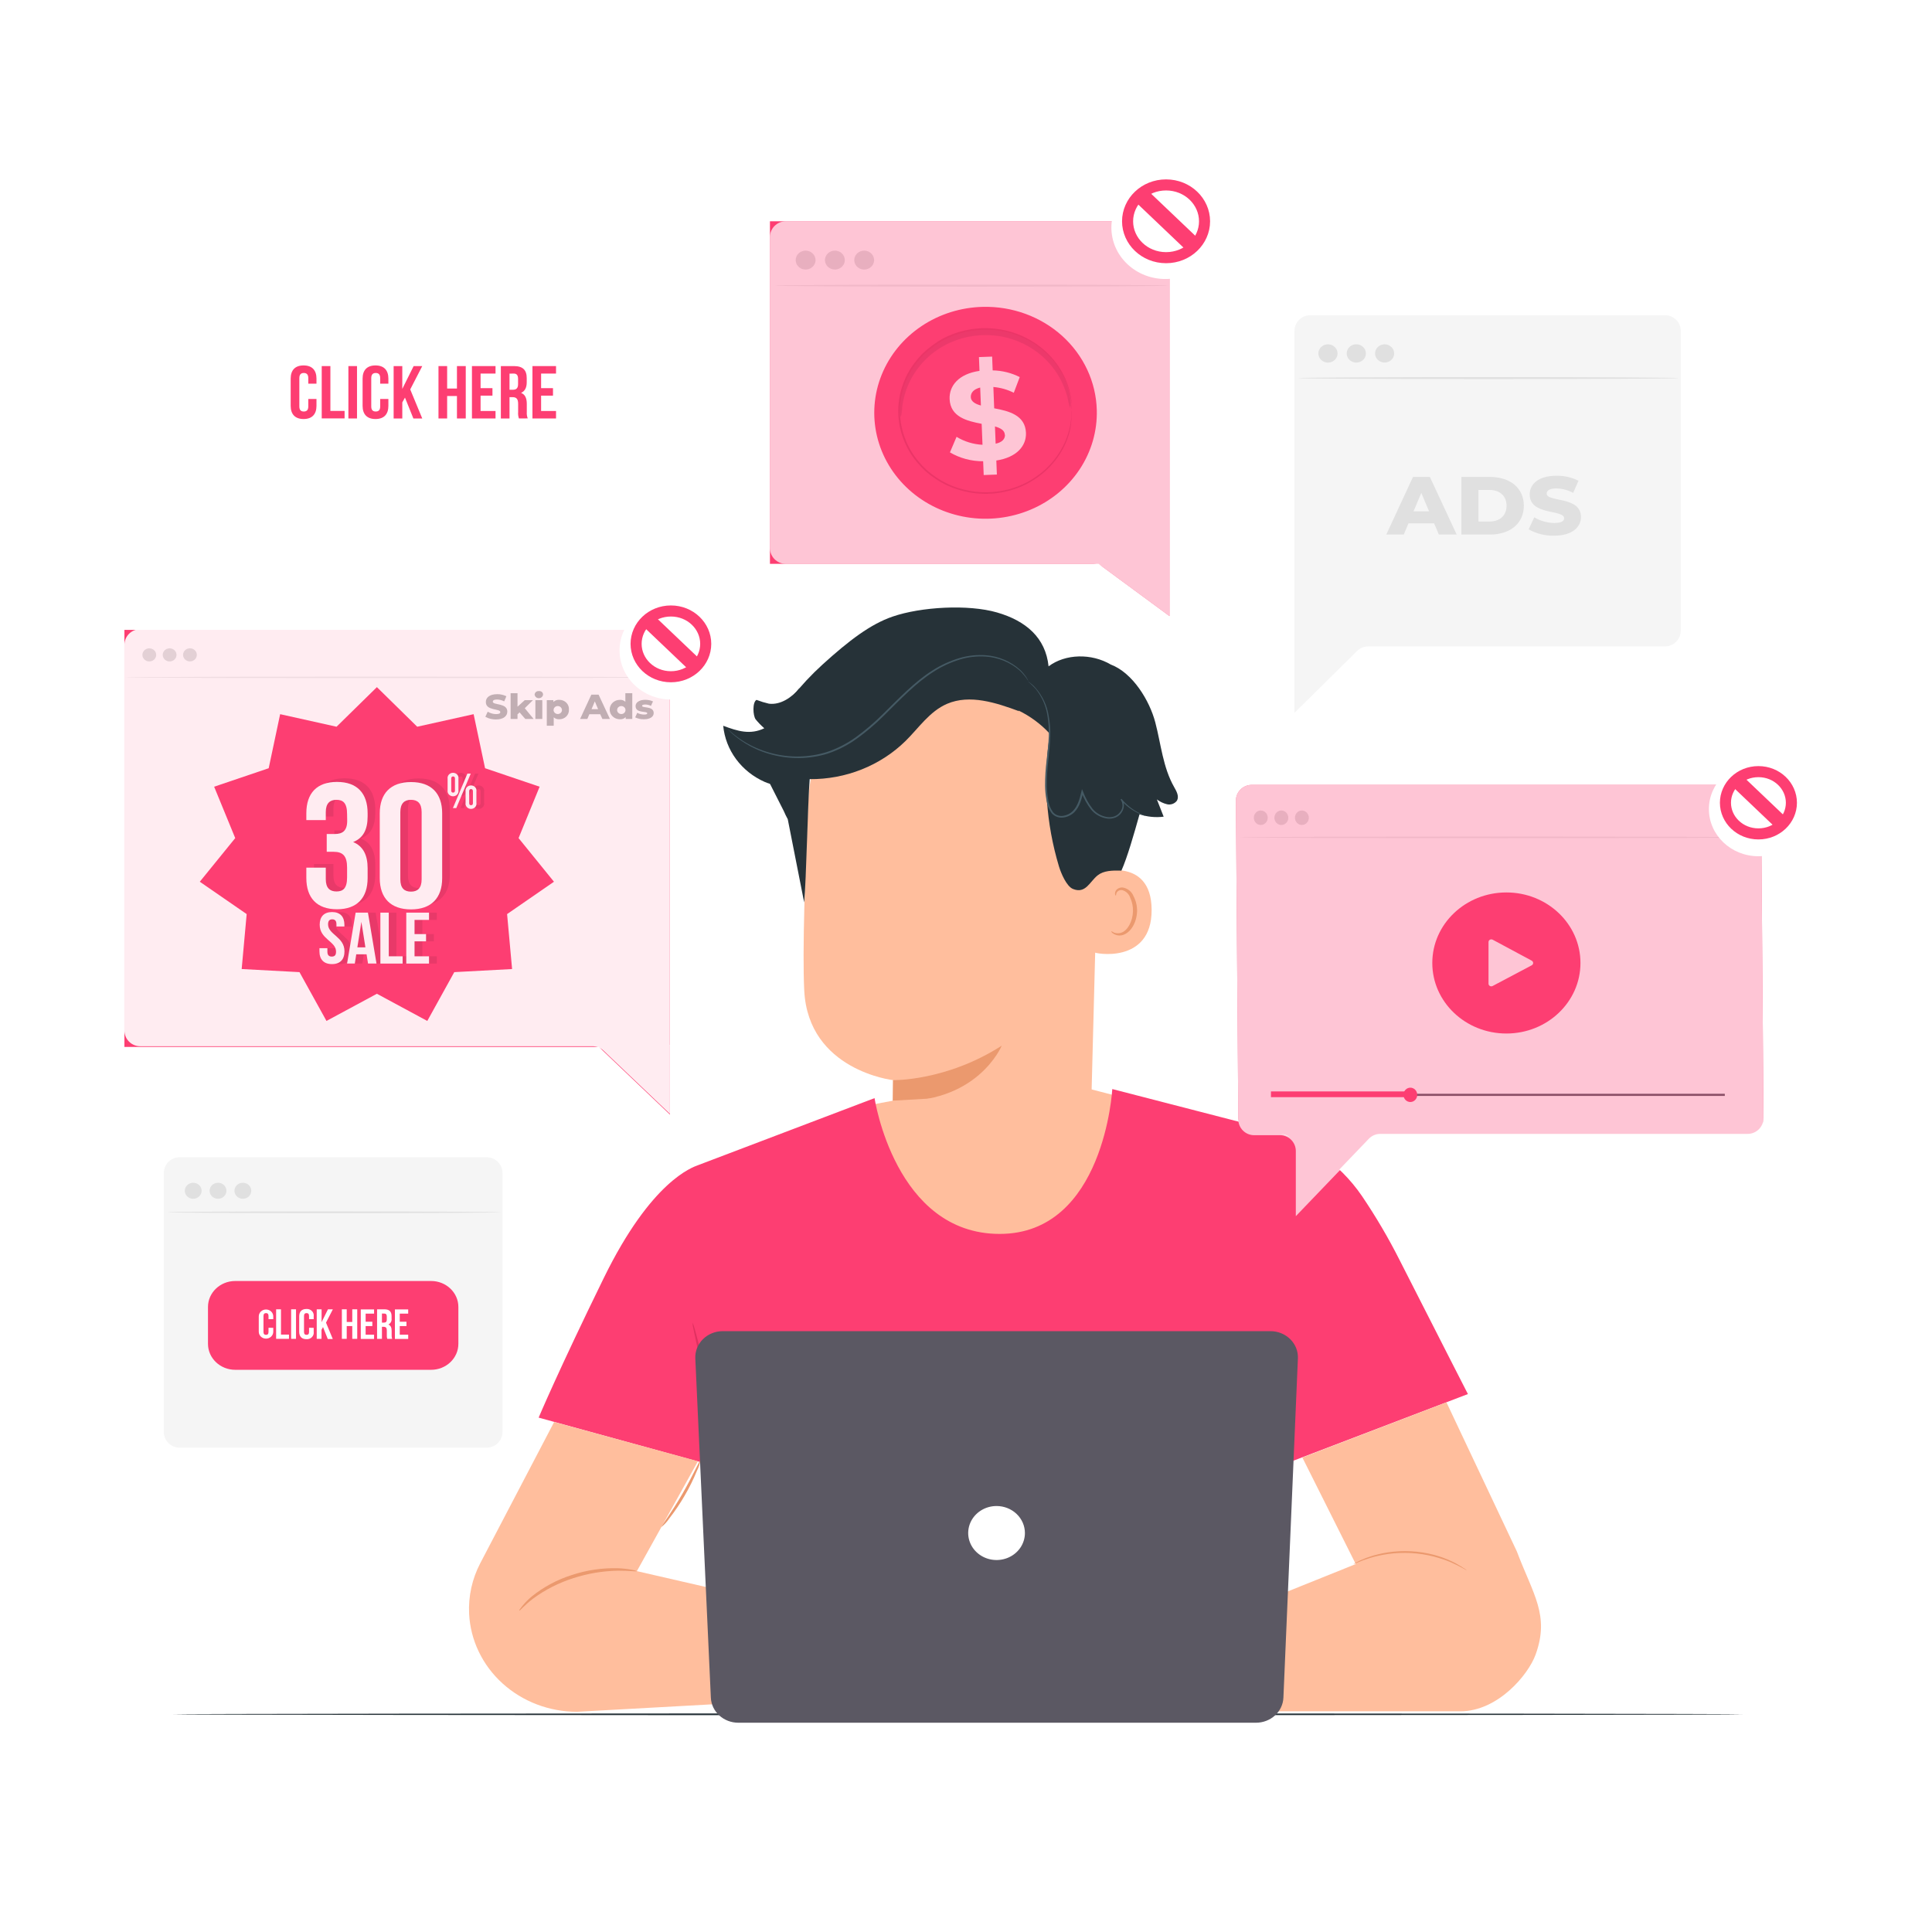<svg width="611" height="611" viewBox="0 0 611 611" fill="none" xmlns="http://www.w3.org/2000/svg">
<circle opacity="0.2" cx="305.5" cy="305.5" r="305.5" fill="white"/>
<circle opacity="0.2" cx="305.5" cy="305.5" r="226.16" fill="white"/>
<path d="M153.925 365.991H56.799C54.038 365.991 51.799 368.23 51.799 370.991V452.825C51.799 455.587 54.038 457.825 56.799 457.825H153.925C156.687 457.825 158.925 455.587 158.925 452.825V370.991C158.925 368.23 156.687 365.991 153.925 365.991Z" fill="#F5F5F5"/>
<path d="M136.334 405.118H74.402C69.638 405.118 65.776 408.796 65.776 413.332V424.993C65.776 429.529 69.638 433.206 74.402 433.206H136.334C141.098 433.206 144.96 429.529 144.96 424.993V413.332C144.96 408.796 141.098 405.118 136.334 405.118Z" fill="#FD3E72"/>
<path d="M158.329 383.379C158.329 383.532 134.718 383.651 105.631 383.651C76.544 383.651 52.934 383.532 52.934 383.379C52.934 383.226 76.544 383.106 105.631 383.106C134.718 383.106 158.329 383.27 158.329 383.379Z" fill="#E0E0E0"/>
<path d="M63.76 376.583C63.76 377.084 63.604 377.573 63.312 377.989C63.02 378.405 62.605 378.73 62.119 378.921C61.633 379.113 61.099 379.163 60.583 379.065C60.068 378.967 59.594 378.726 59.222 378.373C58.851 378.019 58.598 377.568 58.495 377.077C58.392 376.586 58.445 376.077 58.646 375.615C58.847 375.152 59.188 374.757 59.625 374.479C60.062 374.201 60.576 374.052 61.102 374.052C61.807 374.052 62.483 374.319 62.981 374.794C63.48 375.268 63.76 375.912 63.76 376.583Z" fill="#E0E0E0"/>
<path d="M71.607 376.583C71.607 377.084 71.451 377.574 71.158 377.99C70.866 378.407 70.45 378.731 69.963 378.922C69.477 379.113 68.942 379.163 68.426 379.064C67.91 378.966 67.437 378.724 67.066 378.369C66.694 378.014 66.442 377.562 66.341 377.07C66.24 376.579 66.294 376.069 66.497 375.607C66.7 375.145 67.042 374.75 67.481 374.474C67.919 374.197 68.434 374.05 68.96 374.053C69.309 374.053 69.654 374.118 69.976 374.245C70.298 374.373 70.59 374.559 70.836 374.794C71.082 375.03 71.276 375.309 71.409 375.616C71.541 375.923 71.608 376.251 71.607 376.583Z" fill="#E0E0E0"/>
<path d="M79.466 376.583C79.466 377.084 79.31 377.573 79.018 377.989C78.726 378.405 78.311 378.73 77.825 378.921C77.34 379.113 76.805 379.163 76.29 379.065C75.774 378.967 75.3 378.726 74.929 378.373C74.557 378.019 74.304 377.568 74.201 377.077C74.099 376.586 74.151 376.077 74.353 375.615C74.554 375.152 74.894 374.757 75.332 374.479C75.769 374.201 76.282 374.052 76.808 374.052C77.513 374.052 78.189 374.319 78.688 374.794C79.186 375.268 79.466 375.912 79.466 376.583Z" fill="#E0E0E0"/>
<path d="M86.42 419.931V421.164C86.42 421.742 86.178 422.297 85.749 422.706C85.319 423.116 84.736 423.345 84.129 423.345C83.521 423.345 82.938 423.116 82.508 422.706C82.079 422.297 81.837 421.742 81.837 421.164V416.31C81.837 415.731 82.079 415.176 82.508 414.767C82.938 414.358 83.521 414.128 84.129 414.128C84.736 414.128 85.319 414.358 85.749 414.767C86.178 415.176 86.42 415.731 86.42 416.31V417.193H84.919V416.19C84.919 415.524 84.61 415.273 84.129 415.273C83.647 415.273 83.327 415.524 83.327 416.19V421.24C83.327 421.906 83.636 422.146 84.129 422.146C84.621 422.146 84.919 421.906 84.919 421.24V419.909L86.42 419.931Z" fill="white"/>
<path d="M87.325 414.074H88.86V422.069H91.391V423.411H87.325V414.074Z" fill="white"/>
<path d="M92.068 414.074H93.614V423.411H92.068V414.074Z" fill="white"/>
<path d="M99.205 419.931V421.164C99.254 421.469 99.23 421.781 99.135 422.076C99.04 422.371 98.876 422.642 98.656 422.868C98.436 423.095 98.165 423.271 97.863 423.384C97.561 423.497 97.237 423.543 96.913 423.52C95.401 423.52 94.622 422.658 94.622 421.164V416.31C94.622 414.816 95.401 413.965 96.913 413.965C97.236 413.942 97.559 413.988 97.86 414.1C98.161 414.213 98.431 414.388 98.651 414.613C98.871 414.838 99.035 415.108 99.131 415.401C99.227 415.695 99.252 416.006 99.205 416.31V417.193H97.738V416.19C97.738 415.525 97.44 415.274 96.948 415.274C96.455 415.274 96.146 415.525 96.146 416.19V421.24C96.146 421.906 96.455 422.146 96.948 422.146C97.44 422.146 97.738 421.906 97.738 421.24V419.91L99.205 419.931Z" fill="white"/>
<path d="M102.16 419.691L101.679 420.542V423.411H100.167V414.074H101.702V418.142L103.718 414.074H105.265L103.1 418.284L105.242 423.465H103.661L102.16 419.691Z" fill="white"/>
<path d="M109.653 423.411H108.118V414.074H109.653V418.077H111.405V414.074H112.975V423.411H111.405V419.375H109.653V423.411Z" fill="white"/>
<path d="M115.633 418H117.752V419.375H115.633V422.102H118.302V423.443H114.098V414.106H118.302V415.437H115.633V418Z" fill="white"/>
<path d="M122.472 423.411C122.349 423.041 122.302 422.652 122.335 422.266V420.793C122.335 419.931 122.025 419.604 121.326 419.604H120.788V423.411H119.253V414.074H121.544C123.136 414.074 123.835 414.772 123.835 416.255V416.997C123.889 417.373 123.821 417.756 123.641 418.095C123.461 418.434 123.177 418.713 122.827 418.895C123.606 419.2 123.858 419.899 123.858 420.88V422.32C123.837 422.69 123.892 423.061 124.019 423.411H122.472ZM120.788 415.404V418.284H121.395C121.968 418.284 122.323 418.044 122.323 417.292V416.375C122.323 415.71 122.082 415.415 121.533 415.415L120.788 415.404Z" fill="white"/>
<path d="M126.424 418H128.544V419.375H126.424V422.102H129.093V423.443H124.889V414.106H129.093V415.437H126.424V418Z" fill="white"/>
<path d="M189.49 99.892H78.034C70.024 99.892 63.531 106.075 63.531 113.702V135.91C63.531 143.537 70.024 149.72 78.034 149.72H189.49C197.5 149.72 203.994 143.537 203.994 135.91V113.702C203.994 106.075 197.5 99.892 189.49 99.892Z" fill="white"/>
<path d="M100.087 126.17V128.351C100.087 131.002 98.689 132.518 96.008 132.518C93.328 132.518 91.93 131.002 91.93 128.351V119.734C91.93 117.083 93.316 115.567 96.008 115.567C98.701 115.567 100.087 117.083 100.087 119.734V121.337H97.498V119.592C97.498 118.403 96.948 117.956 96.077 117.956C95.207 117.956 94.668 118.403 94.668 119.592V128.537C94.668 129.715 95.207 130.14 96.077 130.14C96.948 130.14 97.498 129.715 97.498 128.537V126.17H100.087Z" fill="#FD3E72"/>
<path d="M101.748 115.774H104.486V129.955H108.977V132.322H101.748V115.774Z" fill="#FD3E72"/>
<path d="M110.18 115.774H112.906V132.343H110.18V115.774Z" fill="#FD3E72"/>
<path d="M122.827 126.17V128.351C122.827 131.002 121.441 132.518 118.749 132.518C116.057 132.518 114.671 131.002 114.671 128.351V119.734C114.671 117.083 116.068 115.567 118.749 115.567C121.43 115.567 122.827 117.083 122.827 119.734V121.337H120.238V119.592C120.238 118.403 119.7 117.956 118.829 117.956C117.958 117.956 117.409 118.403 117.409 119.592V128.537C117.409 129.715 117.958 130.14 118.829 130.14C119.7 130.14 120.238 129.715 120.238 128.537V126.17H122.827Z" fill="#FD3E72"/>
<path d="M128.074 125.744L127.226 127.26V132.343H124.488V115.774H127.226V122.995L130.812 115.774H133.539L129.735 123.159L133.539 132.343H130.732L128.074 125.744Z" fill="#FD3E72"/>
<path d="M141.409 132.343H138.671V115.774H141.409V122.875H144.513V115.774H147.297V132.343H144.513V125.242H141.409V132.343Z" fill="#FD3E72"/>
<path d="M151.983 122.755H155.741V125.122H151.983V129.976H156.714V132.343H149.256V115.774H156.714V118.141H151.983V122.755Z" fill="#FD3E72"/>
<path d="M164.115 132.343C163.887 131.691 163.801 131 163.863 130.315V127.708C163.863 126.17 163.324 125.602 162.076 125.602H161.136V132.343H158.398V115.774H162.522C165.364 115.774 166.578 117.029 166.578 119.592V120.89C166.578 122.592 166.005 123.704 164.791 124.25C166.154 124.795 166.601 126.05 166.601 127.773V130.315C166.55 130.996 166.652 131.68 166.899 132.322L164.115 132.343ZM161.136 118.163V123.257H162.202C163.221 123.257 163.84 122.832 163.84 121.501V119.843C163.84 118.665 163.416 118.141 162.454 118.141L161.136 118.163Z" fill="#FD3E72"/>
<path d="M171.126 122.755H174.884V125.122H171.126V129.976H175.846V132.343H168.388V115.774H175.846V118.141H171.126V122.755Z" fill="#FD3E72"/>
<path d="M414.378 99.685C411.617 99.685 409.378 101.924 409.378 104.685V204.423V225.443L429.191 205.866C430.127 204.942 431.39 204.423 432.706 204.423H526.546C529.307 204.423 531.546 202.184 531.546 199.423V104.685C531.546 101.924 529.307 99.685 526.546 99.685H414.378Z" fill="#F5F5F5"/>
<path d="M530.916 119.57C530.916 119.745 503.982 119.887 470.771 119.887C437.56 119.887 410.627 119.745 410.627 119.57C410.627 119.396 437.549 119.254 470.771 119.254C503.994 119.254 530.916 119.407 530.916 119.57Z" fill="#E0E0E0"/>
<path d="M423.011 111.771C423.013 112.343 422.837 112.903 422.505 113.38C422.173 113.856 421.699 114.229 421.145 114.449C420.59 114.67 419.979 114.728 419.39 114.618C418.8 114.508 418.258 114.233 417.832 113.83C417.407 113.426 417.116 112.911 416.998 112.35C416.88 111.789 416.94 111.207 417.169 110.678C417.399 110.149 417.788 109.697 418.287 109.379C418.787 109.061 419.374 108.891 419.975 108.891C420.778 108.891 421.549 109.194 422.118 109.734C422.687 110.274 423.008 111.006 423.011 111.771Z" fill="#E0E0E0"/>
<path d="M431.969 111.771C431.969 112.344 431.791 112.903 431.456 113.379C431.122 113.855 430.646 114.226 430.09 114.444C429.534 114.662 428.922 114.718 428.333 114.604C427.743 114.491 427.202 114.214 426.779 113.807C426.355 113.401 426.068 112.884 425.953 112.322C425.839 111.759 425.902 111.177 426.135 110.65C426.369 110.122 426.761 109.672 427.264 109.357C427.766 109.042 428.355 108.876 428.956 108.88C429.758 108.886 430.524 109.193 431.088 109.735C431.653 110.276 431.969 111.008 431.969 111.771Z" fill="#E0E0E0"/>
<path d="M440.917 111.771C440.917 112.34 440.739 112.897 440.407 113.371C440.075 113.844 439.602 114.213 439.05 114.431C438.497 114.649 437.889 114.706 437.302 114.595C436.716 114.484 436.177 114.21 435.754 113.807C435.331 113.404 435.043 112.891 434.926 112.333C434.809 111.774 434.869 111.195 435.098 110.669C435.327 110.143 435.715 109.693 436.212 109.376C436.709 109.06 437.294 108.891 437.892 108.891C438.693 108.894 439.461 109.198 440.027 109.738C440.594 110.277 440.914 111.008 440.917 111.771Z" fill="#E0E0E0"/>
<path d="M453.541 165.514H445.442L443.941 169.049H438.419L446.862 150.832H452.201L460.678 169.049H455.042L453.541 165.514ZM451.949 161.708L449.486 155.883L447.034 161.708H451.949Z" fill="#E0E0E0"/>
<path d="M462.179 150.832H471.23C477.576 150.832 481.918 154.345 481.918 159.941C481.918 165.536 477.576 169.049 471.23 169.049H462.179V150.832ZM471.012 164.936C474.265 164.936 476.453 163.093 476.453 159.941C476.453 156.788 474.265 154.945 471.012 154.945H467.575V164.936H471.012Z" fill="#E0E0E0"/>
<path d="M483.441 167.402L485.217 163.595C487.108 164.743 489.298 165.366 491.541 165.394C493.775 165.394 494.657 164.795 494.657 163.911C494.657 161.02 483.774 163.137 483.774 156.363C483.774 153.09 486.557 150.451 492.251 150.451C494.67 150.413 497.058 150.961 499.194 152.043L497.521 155.872C495.902 154.993 494.08 154.51 492.217 154.465C489.926 154.465 489.135 155.196 489.135 156.101C489.135 158.893 499.984 156.81 499.984 163.518C499.984 166.693 497.2 169.409 491.507 169.409C488.673 169.475 485.878 168.779 483.441 167.402Z" fill="#E0E0E0"/>
<path d="M551.262 542.155C551.262 542.307 440.08 542.438 302.951 542.438C165.822 542.438 54.617 542.307 54.617 542.155C54.617 542.002 165.741 541.871 302.951 541.871C440.161 541.871 551.262 541.991 551.262 542.155Z" fill="#263238"/>
<path d="M347.492 257.283L344.892 357.767C344.457 374.86 340.138 399.872 311.795 397.974C287.336 394.57 281.677 372.198 282.113 356.251C282.319 348.692 282.468 342.387 282.433 341.601C282.433 341.601 255.626 338.569 254.343 313.241C253.724 300.98 254.595 275.641 255.672 252.713C256.237 240.841 261.475 229.607 270.344 221.245C279.212 212.884 291.062 208.007 303.535 207.587L306.102 207.499C333.871 208.056 348.879 230.853 347.492 257.283Z" fill="#FFBE9D"/>
<path d="M282.433 341.601C282.433 341.601 299.262 341.972 316.802 330.693C316.802 330.693 309.034 349.521 282.353 348.146L282.433 341.601Z" fill="#EB996E"/>
<path d="M346.015 276.154C346.473 275.946 364.138 270.373 364.207 287.738C364.276 305.103 345.957 301.591 345.877 301.089C345.797 300.587 346.015 276.154 346.015 276.154Z" fill="#FFBE9D"/>
<path d="M351.467 294.49C351.548 294.49 351.788 294.697 352.315 294.937C353.08 295.229 353.933 295.229 354.698 294.937C356.623 294.261 358.227 291.338 358.307 288.207C358.352 286.706 358.042 285.215 357.402 283.844C357.227 283.302 356.916 282.809 356.497 282.406C356.078 282.004 355.563 281.703 354.996 281.531C354.631 281.442 354.244 281.477 353.903 281.63C353.562 281.783 353.288 282.046 353.129 282.371C352.888 282.851 353.003 283.2 352.911 283.233C352.819 283.266 352.51 282.939 352.659 282.229C352.754 281.798 353.005 281.411 353.369 281.139C353.615 280.956 353.897 280.821 354.197 280.743C354.498 280.664 354.813 280.643 355.122 280.681C355.872 280.82 356.572 281.14 357.155 281.609C357.739 282.079 358.187 282.683 358.456 283.364C359.249 284.864 359.642 286.528 359.601 288.207C359.498 291.708 357.631 294.981 355.019 295.723C354.529 295.858 354.014 295.888 353.511 295.811C353.008 295.734 352.529 295.551 352.109 295.275C351.502 294.915 351.399 294.523 351.467 294.49Z" fill="#EB996E"/>
<path d="M371.333 248.928C367.77 242.677 367.174 235.347 365.364 228.453C363.554 221.559 358.238 212.8 351.307 210.172C345.178 206.561 336.953 206.736 331.614 210.728C330.675 201.663 324.443 196.329 315.301 193.69C306.159 191.05 291.243 191.912 282.284 194.999C275.331 197.377 268.537 202.525 260.14 210.15C256.61 213.358 253.361 216.834 250.425 220.545L241.478 243.877L247.882 256.509C248.26 257.37 248.649 258.221 249.13 259.072L254.32 285.393C254.996 278.292 255.466 253.509 256.073 246.408C261.701 246.451 267.281 245.411 272.476 243.349C277.672 241.287 282.376 238.246 286.305 234.409C290.556 230.242 293.97 224.963 299.537 222.574C306.709 219.509 315.003 222.225 322.335 224.941L322.026 224.657C325.832 226.5 329.231 229.022 332.038 232.086C329.826 246.096 330.803 260.396 334.902 274.016C335.521 276.056 337.262 280.288 339.313 281.128C343.345 282.775 344.594 278.848 347.137 276.83C349.016 275.336 351.72 275.237 354.652 275.347C356.543 271.082 358.605 263.85 360.381 257.523C362.826 258.343 365.44 258.601 368.01 258.276C367.292 256.465 366.578 254.647 365.868 252.822C366.813 253.539 367.906 254.059 369.076 254.349C369.666 254.482 370.285 254.441 370.85 254.231C371.415 254.02 371.899 253.65 372.238 253.171C372.959 251.796 372.077 250.236 371.333 248.928Z" fill="#263238"/>
<path d="M324.924 215.397C325.851 216.135 326.714 216.945 327.502 217.818C329.513 220.306 330.808 223.249 331.259 226.359C331.624 228.489 331.766 230.649 331.683 232.806C331.603 235.14 331.305 237.627 331.019 240.245C330.667 242.995 330.495 245.764 330.503 248.535C330.523 249.998 330.665 251.457 330.927 252.898C331.1 254.45 331.688 255.933 332.634 257.207C333.077 257.715 333.65 258.105 334.299 258.338C334.948 258.572 335.649 258.64 336.334 258.538C337.645 258.352 338.854 257.757 339.771 256.847C341.558 255.003 342.062 252.615 342.578 250.498L342.016 250.553C342.747 252.499 343.766 254.335 345.041 256.007C346.283 257.541 348.095 258.564 350.104 258.865C351.042 258.991 351.998 258.866 352.865 258.505C353.672 258.145 354.343 257.559 354.79 256.825C355.206 256.165 355.431 255.413 355.443 254.643C355.437 253.912 355.161 253.205 354.664 252.647L354.378 252.876C355.886 254.66 357.776 256.118 359.922 257.152C360.487 257.425 361.069 257.665 361.664 257.872C361.868 257.947 362.079 258.006 362.294 258.047C362.113 257.934 361.916 257.845 361.709 257.785C361.32 257.61 360.736 257.37 360.025 256.989C357.954 255.889 356.135 254.405 354.675 252.625L354.378 252.855C354.784 253.406 355.002 254.063 355.002 254.736C355.002 255.41 354.784 256.067 354.378 256.618C353.964 257.265 353.358 257.781 352.636 258.101C351.849 258.419 350.984 258.521 350.139 258.396C348.264 258.101 346.581 257.128 345.442 255.68C344.211 254.058 343.231 252.276 342.532 250.389L342.177 249.56L341.971 250.433C341.467 252.538 340.917 254.796 339.29 256.498C338.466 257.312 337.383 257.845 336.208 258.014C335.631 258.101 335.039 258.047 334.49 257.856C333.941 257.665 333.452 257.344 333.069 256.923C332.191 255.727 331.647 254.339 331.488 252.887C331.235 251.467 331.093 250.03 331.064 248.589C331.047 245.841 331.207 243.094 331.546 240.365C331.821 237.747 332.095 235.249 332.153 232.882C332.22 230.689 332.047 228.496 331.637 226.337C331.139 223.176 329.758 220.2 327.639 217.72C326.88 216.804 325.961 216.018 324.924 215.397Z" fill="#455A64"/>
<path d="M252.773 217.709C250.482 220.501 246.885 223.01 243.173 222.541C241.834 222.233 240.521 221.832 239.244 221.341C237.915 222.061 238.098 226.304 238.98 227.504C239.805 228.513 240.717 229.455 241.707 230.319C237.273 232.446 233.332 231.257 228.716 229.522C229.076 233.317 230.477 236.955 232.779 240.072C235.082 243.189 238.204 245.675 241.833 247.28C244.124 248.273 246.988 248.851 249.165 247.586C251.078 246.495 251.903 244.313 252.521 242.208C254.81 234.663 256.11 226.878 256.394 219.029L252.773 217.709Z" fill="#263238"/>
<path d="M325.13 215.276C324.383 214.078 323.474 212.978 322.427 212.004C319.476 209.446 315.707 207.909 311.727 207.641C308.999 207.457 306.259 207.764 303.65 208.546C300.656 209.453 297.816 210.768 295.218 212.451C289.662 215.953 284.747 221.178 279.375 226.468C276.77 229.064 273.95 231.457 270.943 233.624C268.13 235.655 264.998 237.253 261.663 238.358C255.939 240.1 249.802 240.195 244.021 238.63C240.139 237.614 236.511 235.863 233.355 233.482L231.912 232.326C231.5 231.987 231.202 231.649 230.938 231.398L230.354 230.809C230.228 230.678 230.159 230.602 230.171 230.591L230.4 230.766L231.018 231.311C231.293 231.551 231.614 231.878 232.027 232.206L233.47 233.296C236.646 235.578 240.256 237.253 244.101 238.227C249.802 239.712 255.835 239.579 261.457 237.845C264.75 236.75 267.842 235.171 270.622 233.165C273.593 231.006 276.385 228.632 278.974 226.064C284.324 220.829 289.284 215.538 294.943 212.004C297.589 210.302 300.484 208.983 303.535 208.088C306.207 207.307 309.01 207.015 311.795 207.226C315.849 207.538 319.667 209.167 322.61 211.84C323.386 212.571 324.067 213.387 324.638 214.273C324.798 214.567 324.935 214.797 325.039 214.982C325.142 215.167 325.142 215.266 325.13 215.276Z" fill="#455A64"/>
<path d="M272.214 350.011L282.319 348.102L344.823 344.427L358.147 347.884L356.394 378.776L326.276 397.068L297.063 396.512L278.687 380.586L274.62 364.781L272.214 350.011Z" fill="#FFBE9D"/>
<path d="M442.704 398.65C439.154 391.604 435.144 384.777 430.698 378.209C423.525 367.729 412.558 360.124 399.881 356.84L351.766 344.416C351.766 344.416 349.268 390.229 316.149 390.229C283.029 390.229 276.579 347.285 276.579 347.285L220.845 368.457C218.932 369.166 206.01 373.42 190.968 404.126C176.648 433.37 170.347 448.325 170.347 448.325L227.696 464.098L231.282 513.26L230.068 541.337L404.303 540.966L403.329 508.875L404.063 459.669L406.239 463.018L464.23 440.875C464.23 440.875 456.761 426.302 442.704 398.65Z" fill="#FD3E72"/>
<path d="M404.899 428.363C405.163 428.363 405.002 446.143 404.555 468.068C404.109 489.993 403.582 507.729 403.33 507.729C403.077 507.729 403.226 489.949 403.673 468.024C404.12 446.099 404.693 428.363 404.899 428.363Z" fill="#263238"/>
<path d="M219.012 418.284C219.305 418.864 219.52 419.476 219.654 420.106C219.998 421.295 220.467 423.029 221.017 425.167C222.105 429.465 223.457 435.421 224.717 442.053C225.978 448.685 226.871 454.728 227.421 459.102C227.696 461.283 227.902 463.072 228.005 464.305C228.104 464.94 228.127 465.584 228.074 466.225C227.847 465.619 227.7 464.989 227.639 464.349C227.41 462.941 227.123 461.218 226.78 459.189C226.069 454.826 225.05 448.827 223.801 442.205C222.552 435.584 221.304 429.629 220.364 425.309C219.94 423.291 219.585 421.578 219.287 420.182C219.122 419.561 219.029 418.925 219.012 418.284Z" fill="#E03060"/>
<path d="M175.25 449.71L151.903 494.334C149.298 499.317 148.079 504.853 148.363 510.413C148.789 518.755 152.57 526.621 158.921 532.382C165.272 538.143 173.707 541.357 182.479 541.358L249.428 537.661L252.361 508.58L201.416 496.876L220.719 462.123L175.25 449.71Z" fill="#FFBE9D"/>
<path d="M201.416 496.876C201.416 497.083 199.125 496.712 195.401 496.734C190.592 496.824 185.826 497.626 181.276 499.112C176.731 500.559 172.471 502.72 168.674 505.504C165.787 507.686 164.413 509.464 164.252 509.355C164.092 509.246 164.493 508.831 165.1 508.013C166.006 506.884 167.027 505.842 168.147 504.904C171.914 501.86 176.263 499.537 180.955 498.065C185.616 496.532 190.53 495.818 195.459 495.96C196.945 496.012 198.424 496.18 199.881 496.461C200.413 496.518 200.932 496.658 201.416 496.876Z" fill="#EB996E"/>
<path d="M221.533 461.774C221.328 462.959 220.942 464.11 220.387 465.188C219.291 467.856 218.009 470.45 216.549 472.955C215.1 475.468 213.473 477.884 211.68 480.187C211.007 481.195 210.181 482.103 209.229 482.881C209.011 482.728 212.379 478.354 215.747 472.529C219.115 466.705 221.281 461.687 221.533 461.774Z" fill="#EB996E"/>
<path d="M461.847 541.206H383.235V512.954L428.762 494.64L411.876 460.945L457.448 443.492L479.696 490.615C484.862 504.304 490.144 510.805 485.641 523.262C483.304 529.731 473.635 541.206 461.847 541.206Z" fill="#FFBE9D"/>
<path d="M239.255 506.89H252.361C252.361 506.89 281.929 496.712 288.012 497.683C293.488 498.556 313.548 511.242 317.477 513.751C317.912 514.034 318.244 514.437 318.428 514.907C318.812 515.901 318.777 516.997 318.33 517.967C317.884 518.937 317.061 519.705 316.034 520.11L315.622 520.274L315.793 520.841C316.03 521.579 316.134 522.349 316.103 523.121C316.059 523.706 315.819 524.263 315.418 524.709C315.018 525.156 314.477 525.468 313.877 525.601C313.276 525.734 312.646 525.681 312.08 525.448C311.514 525.216 311.041 524.817 310.73 524.309L311.486 525.586C311.792 526.107 311.935 526.702 311.898 527.298L311.83 528.465C311.791 529.099 311.551 529.706 311.142 530.206C310.733 530.707 310.174 531.078 309.538 531.269C308.939 531.454 308.296 531.471 307.687 531.318C307.078 531.165 306.528 530.849 306.102 530.407C303.558 527.745 298.082 522.412 294.348 521.822C290.323 521.354 286.269 521.157 282.216 521.233C281.387 521.239 280.58 521.481 279.898 521.928C279.215 522.375 278.69 523.007 278.389 523.742C280.6 523.895 295.963 531.52 301.405 534.247C302.247 534.648 302.974 535.238 303.525 535.965C304.076 536.693 304.433 537.537 304.566 538.424C304.761 540.039 303.902 541.697 300.534 540.988C293.317 539.384 280.314 533.69 280.314 533.69C280.314 533.69 273.601 531.869 269.259 534.781C263.141 538.893 260.346 540.399 255.099 538.741C251.893 537.731 248.819 536.377 245.934 534.705L235.624 533.723C235.624 533.723 225.886 510.456 239.255 506.89Z" fill="#FFBE9D"/>
<path d="M278.309 511.645C278.309 511.754 280.406 511.122 283.865 510.904C288.371 510.615 292.885 511.345 297.038 513.034C301.191 514.723 304.866 517.323 307.763 520.623C308.937 522.022 310.035 523.478 311.051 524.986C310.89 524.526 310.671 524.086 310.398 523.677C309.729 522.528 308.963 521.434 308.106 520.404C305.233 516.987 301.515 514.302 297.284 512.589C293.054 510.876 288.443 510.188 283.865 510.587C282.488 510.695 281.123 510.918 279.787 511.253C279.28 511.328 278.784 511.459 278.309 511.645Z" fill="#EB996E"/>
<path d="M281.437 504.806C283.318 504.267 285.26 503.944 287.222 503.846C291.966 503.826 296.62 505.081 300.648 507.467C304.649 509.908 308.294 512.842 311.486 516.194L314.464 519.193C314.809 519.591 315.192 519.956 315.61 520.284C315.32 519.86 314.994 519.459 314.636 519.084C313.983 518.332 313.021 517.252 311.795 515.954C308.647 512.496 304.994 509.488 300.946 507.02C296.831 504.573 292.048 503.34 287.199 503.475C285.738 503.541 284.293 503.794 282.903 504.228C282.513 504.339 282.13 504.474 281.757 504.631C281.551 504.719 281.425 504.784 281.437 504.806Z" fill="#EB996E"/>
<path d="M402.436 507.729H389.319C389.319 507.729 359.75 497.552 353.667 498.523C348.191 499.396 328.132 512.082 324.202 514.59C323.768 514.873 323.436 515.277 323.251 515.747C322.871 516.741 322.907 517.836 323.353 518.805C323.799 519.774 324.62 520.542 325.646 520.95L326.058 521.113L325.886 521.681C325.648 522.418 325.544 523.189 325.577 523.96C325.621 524.546 325.861 525.103 326.261 525.549C326.662 525.996 327.202 526.308 327.803 526.441C328.404 526.574 329.033 526.52 329.599 526.288C330.166 526.055 330.639 525.656 330.95 525.149L330.194 526.426C329.895 526.95 329.752 527.542 329.781 528.138L329.85 529.294C329.884 529.929 330.122 530.538 330.532 531.04C330.942 531.541 331.503 531.911 332.141 532.098C332.739 532.287 333.382 532.307 333.992 532.156C334.602 532.005 335.152 531.689 335.578 531.247C338.121 528.574 343.597 523.24 347.332 522.651C351.361 522.192 355.418 521.998 359.475 522.073C360.302 522.081 361.107 522.324 361.787 522.771C362.467 523.218 362.99 523.849 363.29 524.582C361.079 524.724 345.717 532.359 340.275 535.086C339.434 535.486 338.707 536.074 338.156 536.8C337.605 537.525 337.247 538.367 337.113 539.253C336.918 540.879 337.778 542.58 341.146 541.828C348.363 540.224 361.366 534.53 361.366 534.53C361.366 534.53 368.079 532.698 372.421 535.621C378.538 539.733 381.334 541.239 386.581 539.581C389.788 538.573 392.863 537.219 395.745 535.545L406.056 534.563C406.056 534.563 415.805 511.329 402.436 507.729Z" fill="#FFBE9D"/>
<path d="M363.371 512.518C363.371 512.627 361.274 511.994 357.814 511.787C353.301 511.491 348.778 512.218 344.616 513.907C340.454 515.597 336.772 518.201 333.871 521.506C331.58 524.026 330.675 525.869 330.583 525.869C330.748 525.414 330.967 524.979 331.236 524.571C331.905 523.423 332.671 522.328 333.527 521.299C336.401 517.882 340.119 515.197 344.349 513.483C348.58 511.77 353.19 511.082 357.768 511.482C359.145 511.592 360.509 511.811 361.847 512.136C362.368 512.211 362.878 512.339 363.371 512.518Z" fill="#EB996E"/>
<path d="M360.22 505.679C358.358 505.144 356.435 504.821 354.492 504.719C349.74 504.704 345.079 505.963 341.043 508.351C337.044 510.795 333.4 513.729 330.205 517.078L327.227 520.088C326.882 520.486 326.499 520.851 326.081 521.179C326.369 520.75 326.695 520.345 327.055 519.968C327.708 519.226 328.67 518.146 329.907 516.848C333.048 513.388 336.698 510.379 340.745 507.915C344.86 505.469 349.643 504.235 354.492 504.37C355.949 504.436 357.39 504.69 358.777 505.122C359.169 505.229 359.552 505.364 359.922 505.526C360.029 505.563 360.129 505.614 360.22 505.679Z" fill="#EB996E"/>
<path d="M463.875 496.603C463.806 496.701 462.099 495.512 459.006 494.149C458.239 493.822 457.391 493.462 456.44 493.156C455.489 492.851 454.492 492.546 453.416 492.251C448.705 491.065 443.792 490.794 438.969 491.455C437.824 491.64 436.816 491.782 435.853 492.033C434.951 492.222 434.06 492.459 433.184 492.742C429.953 493.745 428.109 494.738 428.052 494.64C428.447 494.348 428.878 494.102 429.335 493.909C429.837 493.627 430.362 493.382 430.904 493.178C431.602 492.869 432.318 492.596 433.047 492.36C433.928 492.051 434.827 491.788 435.739 491.575C436.777 491.313 437.828 491.102 438.889 490.942C443.781 490.208 448.781 490.48 453.553 491.738C454.641 492.066 455.684 492.338 456.612 492.72C457.493 493.035 458.353 493.4 459.189 493.811C459.98 494.149 460.633 494.542 461.229 494.902C461.737 495.173 462.227 495.476 462.695 495.807C463.118 496.03 463.513 496.297 463.875 496.603Z" fill="#EB996E"/>
<path d="M397.189 544.816H233.481C231.242 544.815 229.09 543.991 227.474 542.515C225.859 541.04 224.904 539.027 224.809 536.897L219.894 429.618C219.842 428.502 220.027 427.388 220.439 426.342C220.851 425.296 221.482 424.341 222.292 423.534C223.102 422.726 224.076 422.084 225.155 421.645C226.233 421.205 227.394 420.979 228.567 420.979H401.783C402.954 420.979 404.113 421.205 405.191 421.643C406.268 422.08 407.242 422.721 408.053 423.526C408.864 424.33 409.496 425.283 409.91 426.326C410.325 427.369 410.514 428.481 410.466 429.596L405.884 536.875C405.795 539.013 404.84 541.034 403.218 542.515C401.597 543.996 399.436 544.821 397.189 544.816Z" fill="#5B5863"/>
<path d="M324.133 484.823C324.133 486.512 323.607 488.163 322.622 489.568C321.636 490.972 320.235 492.067 318.596 492.713C316.957 493.36 315.153 493.529 313.413 493.199C311.673 492.87 310.075 492.056 308.82 490.862C307.566 489.668 306.712 488.146 306.365 486.489C306.019 484.832 306.197 483.115 306.876 481.554C307.555 479.994 308.705 478.66 310.18 477.721C311.655 476.783 313.389 476.282 315.163 476.282C317.541 476.285 319.821 477.185 321.503 478.786C323.184 480.388 324.13 482.558 324.133 484.823Z" fill="white"/>
<path d="M556.942 253.175C556.921 250.428 554.689 248.213 551.942 248.213H395.852C393.076 248.213 390.831 250.475 390.853 253.251L391.62 353.633C391.641 356.379 393.874 358.595 396.62 358.595H404.805C407.566 358.595 409.805 360.833 409.805 363.595V371.773C409.805 376.278 415.294 378.485 418.413 375.235L432.902 360.133C433.845 359.15 435.148 358.595 436.51 358.595H552.71C555.487 358.595 557.731 356.333 557.71 353.556L556.942 253.175Z" fill="#FD3E72"/>
<g opacity="0.7">
<path d="M556.939 253.178C556.918 250.431 554.686 248.216 551.939 248.216H395.849C393.073 248.216 390.828 250.478 390.849 253.254L391.621 354.046C391.642 356.793 393.874 359.008 396.62 359.008H404.805C407.566 359.008 409.805 361.247 409.805 364.008V384.62L432.902 360.546C433.845 359.564 435.148 359.008 436.51 359.008H552.71C555.487 359.008 557.732 356.746 557.71 353.97L556.939 253.178Z" fill="white"/>
<path d="M556.302 264.819C556.302 264.95 519.505 265.07 474.116 265.07C428.727 265.07 391.907 264.95 391.907 264.819C391.907 264.688 428.704 264.568 474.116 264.568C519.528 264.568 556.302 264.677 556.302 264.819Z" fill="#EDEDED"/>
<path d="M398.724 260.903C399.938 260.903 400.923 259.878 400.923 258.612C400.923 257.347 399.938 256.322 398.724 256.322C397.509 256.322 396.524 257.347 396.524 258.612C396.524 259.878 397.509 260.903 398.724 260.903Z" fill="#E0E0E0"/>
<path d="M405.231 260.903C406.446 260.903 407.43 259.878 407.43 258.612C407.43 257.347 406.446 256.322 405.231 256.322C404.016 256.322 403.031 257.347 403.031 258.612C403.031 259.878 404.016 260.903 405.231 260.903Z" fill="#E0E0E0"/>
<path d="M411.727 260.903C412.941 260.903 413.926 259.878 413.926 258.612C413.926 257.347 412.941 256.322 411.727 256.322C410.512 256.322 409.527 257.347 409.527 258.612C409.527 259.878 410.512 260.903 411.727 260.903Z" fill="#E0E0E0"/>
<path d="M476.396 326.853C489.335 326.853 499.824 316.866 499.824 304.546C499.824 292.226 489.335 282.239 476.396 282.239C463.457 282.239 452.969 292.226 452.969 304.546C452.969 316.866 463.457 326.853 476.396 326.853Z" fill="#FD3E72"/>
<path d="M470.748 311.069V297.914C470.748 297.767 470.789 297.622 470.866 297.495C470.942 297.368 471.053 297.262 471.186 297.188C471.32 297.114 471.471 297.074 471.625 297.074C471.78 297.073 471.932 297.11 472.066 297.183L484.415 303.815C484.551 303.888 484.664 303.994 484.743 304.123C484.821 304.251 484.863 304.397 484.863 304.546C484.863 304.694 484.821 304.84 484.743 304.969C484.664 305.097 484.551 305.203 484.415 305.277L472.054 311.821C471.919 311.896 471.766 311.934 471.61 311.933C471.454 311.931 471.301 311.89 471.167 311.813C471.034 311.736 470.925 311.626 470.851 311.495C470.777 311.365 470.742 311.217 470.748 311.069Z" fill="white"/>
<path d="M545.476 345.909H402.057V346.585H545.476V345.909Z" fill="#5B5863"/>
<path d="M446.759 345.167H401.943V346.978H446.759V345.167Z" fill="#FD3E72"/>
<path d="M446.026 348.515C447.228 348.515 448.203 347.5 448.203 346.247C448.203 344.994 447.228 343.978 446.026 343.978C444.824 343.978 443.849 344.994 443.849 346.247C443.849 347.5 444.824 348.515 446.026 348.515Z" fill="#FD3E72"/>
</g>
<g filter="url(#filter0_d)">
<path d="M556.105 268.788C564.754 268.788 571.765 262.112 571.765 253.877C571.765 245.643 564.754 238.967 556.105 238.967C547.457 238.967 540.446 245.643 540.446 253.877C540.446 262.112 547.457 268.788 556.105 268.788Z" fill="white"/>
</g>
<path d="M566.535 253.877C566.535 259.236 561.947 263.724 556.105 263.724C550.263 263.724 545.676 259.236 545.676 253.877C545.676 248.519 550.263 244.031 556.105 244.031C561.947 244.031 566.535 248.519 566.535 253.877Z" fill="white" stroke="#FD3E72" stroke-width="3.5"/>
<path d="M550.485 244.836L547.137 248.024L562.169 262.336L565.517 259.149L550.485 244.836Z" fill="#FD3E72"/>
<path d="M243.496 69.985V178.312H347.402L369.856 194.848V178.312V174.068V69.985H243.496Z" fill="#FD3E72"/>
<g opacity="0.7">
<path d="M248.496 69.985C245.734 69.985 243.496 72.223 243.496 74.985V173.312C243.496 176.073 245.734 178.312 248.496 178.312H345.76C346.827 178.312 347.866 178.653 348.725 179.286L369.856 194.848V178.312V174.068V74.985C369.856 72.223 367.618 69.985 364.856 69.985H248.496Z" fill="white"/>
<path d="M369.476 90.326C369.476 90.501 341.615 90.653 307.27 90.653C272.925 90.653 245.063 90.501 245.063 90.326C245.063 90.152 272.913 89.999 307.27 89.999C341.627 89.999 369.476 90.141 369.476 90.326Z" fill="#EDEDED"/>
<path d="M257.917 82.254C257.917 82.847 257.732 83.427 257.385 83.919C257.038 84.412 256.545 84.795 255.968 85.019C255.392 85.244 254.759 85.301 254.149 85.182C253.538 85.063 252.979 84.774 252.542 84.352C252.105 83.929 251.81 83.393 251.694 82.81C251.578 82.228 251.647 81.625 251.891 81.08C252.136 80.535 252.545 80.071 253.068 79.748C253.59 79.425 254.201 79.257 254.824 79.266C255.648 79.277 256.435 79.597 257.014 80.156C257.593 80.715 257.917 81.469 257.917 82.254Z" fill="#E0E0E0"/>
<path d="M267.174 82.254C267.174 82.846 266.989 83.424 266.644 83.915C266.298 84.407 265.807 84.79 265.233 85.016C264.659 85.242 264.027 85.301 263.418 85.184C262.809 85.068 262.249 84.782 261.811 84.363C261.372 83.944 261.074 83.411 260.955 82.83C260.835 82.25 260.899 81.648 261.138 81.103C261.377 80.557 261.781 80.091 262.299 79.763C262.817 79.436 263.425 79.263 264.046 79.265C264.458 79.265 264.865 79.343 265.246 79.493C265.626 79.643 265.971 79.864 266.262 80.141C266.552 80.419 266.782 80.749 266.939 81.111C267.095 81.474 267.175 81.862 267.174 82.254Z" fill="#E0E0E0"/>
<path d="M276.442 82.254C276.442 82.845 276.257 83.423 275.913 83.914C275.568 84.406 275.077 84.789 274.504 85.015C273.93 85.241 273.299 85.301 272.69 85.185C272.081 85.07 271.522 84.785 271.083 84.367C270.644 83.949 270.345 83.417 270.224 82.837C270.103 82.257 270.165 81.656 270.403 81.11C270.64 80.564 271.043 80.097 271.559 79.769C272.075 79.44 272.682 79.265 273.303 79.265C274.135 79.265 274.933 79.58 275.522 80.141C276.111 80.701 276.442 81.461 276.442 82.254Z" fill="#E0E0E0"/>
<path d="M346.862 129.671C347.044 136.299 345.156 142.829 341.438 148.436C337.72 154.042 332.339 158.472 325.976 161.165C319.613 163.858 312.554 164.693 305.692 163.565C298.83 162.437 292.474 159.396 287.428 154.826C282.382 150.257 278.873 144.365 277.345 137.896C275.818 131.428 276.34 124.673 278.845 118.487C281.351 112.3 285.728 106.961 291.422 103.144C297.116 99.328 303.871 97.205 310.833 97.045C320.154 96.823 329.187 100.135 335.944 106.253C342.701 112.372 346.628 120.795 346.862 129.671Z" fill="#FD3E72"/>
<path d="M338.453 129.867C338.592 134.919 337.154 139.897 334.321 144.17C331.488 148.444 327.388 151.822 322.538 153.876C317.689 155.93 312.308 156.569 307.078 155.711C301.847 154.853 297.001 152.537 293.153 149.056C289.305 145.576 286.628 141.086 285.46 136.156C284.292 131.227 284.686 126.078 286.592 121.361C288.498 116.644 291.831 112.572 296.168 109.659C300.505 106.746 305.653 105.124 310.959 104.997C314.48 104.907 317.986 105.479 321.274 106.681C324.563 107.883 327.571 109.691 330.125 112.001C332.679 114.311 334.729 117.078 336.158 120.144C337.587 123.21 338.367 126.514 338.453 129.867Z" fill="#FD3E72"/>
<g opacity="0.3">
<path opacity="0.3" d="M338.453 129.06C338.077 128.071 337.812 127.048 337.663 126.006C336.991 123.275 335.882 120.66 334.375 118.25C333.336 116.608 332.106 115.082 330.709 113.702C329.109 112.117 327.299 110.739 325.325 109.6C324.266 108.982 323.159 108.443 322.014 107.986C320.824 107.492 319.594 107.091 318.337 106.786C317.043 106.461 315.726 106.232 314.396 106.099C313.021 105.977 311.639 105.948 310.26 106.012C308.878 106.091 307.503 106.266 306.147 106.535C303.564 107.065 301.08 107.966 298.781 109.208C297.698 109.787 296.661 110.44 295.676 111.16C293.851 112.504 292.214 114.065 290.808 115.807C289.585 117.33 288.54 118.976 287.691 120.715C286.467 123.269 285.667 125.989 285.32 128.776C285.293 129.824 285.151 130.866 284.896 131.885C284.542 130.867 284.417 129.789 284.53 128.722C284.572 125.788 285.19 122.888 286.351 120.17C287.156 118.283 288.19 116.493 289.433 114.836C290.879 112.934 292.586 111.224 294.508 109.753C295.545 108.944 296.649 108.215 297.807 107.571C299.01 106.897 300.266 106.313 301.565 105.826C302.912 105.32 304.298 104.915 305.712 104.615C307.172 104.317 308.654 104.124 310.145 104.037C311.632 103.969 313.121 104.006 314.602 104.146C316.041 104.292 317.467 104.548 318.863 104.91C320.214 105.279 321.532 105.75 322.804 106.317C324.03 106.825 325.21 107.427 326.333 108.117C330.244 110.472 333.454 113.743 335.658 117.618C337.115 120.183 338.063 122.982 338.453 125.875C338.692 126.925 338.692 128.01 338.453 129.06Z" fill="black"/>
</g>
<path d="M315.094 145.64L315.266 150.08L311.096 150.233L310.924 145.869C307.216 145.893 303.575 144.922 300.419 143.066L302.516 138.147C304.975 139.648 307.801 140.516 310.718 140.666L310.455 134.034C305.781 133.14 300.545 131.853 300.316 126.181C300.156 121.97 303.214 118.24 309.767 117.291L309.595 112.927L313.766 112.775L313.937 117.138C316.925 117.189 319.858 117.914 322.495 119.254L320.616 124.217C318.612 123.203 316.415 122.58 314.155 122.385L314.418 129.126C319.093 129.988 324.236 131.307 324.465 136.87C324.626 140.961 321.601 144.648 315.094 145.64ZM310.214 128.188L309.985 122.559C307.797 123.116 306.972 124.294 307.018 125.603C307.064 126.911 308.358 127.762 310.214 128.242V128.188ZM317.775 137.492C317.718 136.107 316.481 135.398 314.659 134.863L314.877 140.317C316.95 139.881 317.832 138.823 317.832 137.547L317.775 137.492Z" fill="white"/>
<path d="M338.98 129.377C338.98 129.377 338.98 129.235 338.98 128.951C338.98 128.668 338.912 128.242 338.854 127.719L338.763 126.813C338.763 126.486 338.637 126.126 338.556 125.722C338.412 124.821 338.198 123.932 337.915 123.061C337.208 120.654 336.123 118.363 334.696 116.265C332.628 113.184 329.902 110.553 326.694 108.544C323.486 106.535 319.869 105.192 316.08 104.605C311.304 103.884 306.414 104.385 301.908 106.055C300.688 106.501 299.501 107.025 298.357 107.626C297.222 108.25 296.134 108.949 295.104 109.72C294.041 110.503 293.034 111.352 292.091 112.262C291.167 113.225 290.306 114.242 289.513 115.305C287.887 117.49 286.641 119.91 285.824 122.472C284.094 127.776 284.239 133.474 286.237 138.692C287.184 141.213 288.549 143.574 290.281 145.684C291.122 146.71 292.033 147.683 293.007 148.596C293.996 149.461 295.041 150.266 296.135 151.007C298.251 152.452 300.589 153.578 303.066 154.345C307.65 155.806 312.56 156.084 317.294 155.152C321.415 154.332 325.276 152.602 328.567 150.102C331.29 148.049 333.576 145.521 335.303 142.652C336.618 140.508 337.588 138.187 338.178 135.769C338.417 134.884 338.585 133.983 338.682 133.074C338.74 132.682 338.808 132.322 338.843 131.984C338.877 131.645 338.843 131.34 338.843 131.067C338.843 130.555 338.843 130.14 338.912 129.835C338.904 129.697 338.904 129.558 338.912 129.42C338.929 129.558 338.929 129.697 338.912 129.835V131.078C338.912 131.351 338.912 131.656 338.912 131.995C338.912 132.333 338.831 132.693 338.786 133.085C338.745 133.986 338.634 134.883 338.453 135.769C337.902 138.24 336.955 140.617 335.647 142.815C332.513 148.126 327.532 152.23 321.561 154.42C315.591 156.611 309.006 156.75 302.939 154.814C301.694 154.421 300.477 153.951 299.296 153.407C298.101 152.827 296.952 152.163 295.86 151.422C294.735 150.676 293.663 149.86 292.652 148.978C291.656 148.045 290.726 147.051 289.868 146C288.087 143.849 286.686 141.436 285.721 138.856C283.678 133.521 283.533 127.696 285.309 122.276C286.142 119.656 287.419 117.184 289.089 114.956C289.894 113.869 290.774 112.834 291.724 111.858C292.689 110.936 293.715 110.073 294.794 109.273C295.852 108.475 296.966 107.746 298.128 107.092C299.276 106.491 300.467 105.966 301.691 105.521C306.278 103.854 311.247 103.376 316.091 104.136C319.946 104.746 323.619 106.133 326.867 108.202C330.114 110.271 332.861 112.975 334.925 116.134C336.343 118.269 337.409 120.597 338.087 123.039C338.351 123.923 338.55 124.823 338.682 125.733C338.74 126.126 338.82 126.486 338.854 126.824C338.889 127.162 338.854 127.457 338.854 127.729C338.854 128.253 338.877 128.668 338.923 128.973C338.955 129.106 338.974 129.241 338.98 129.377Z" fill="#E43263"/>
</g>
<g filter="url(#filter1_d)">
<path d="M380.622 81.477C387.288 75.13 387.288 64.84 380.622 58.492C373.956 52.145 363.148 52.145 356.482 58.492C349.816 64.84 349.816 75.13 356.482 81.477C363.148 87.825 373.956 87.825 380.622 81.477Z" fill="white"/>
</g>
<path d="M380.941 69.985C380.941 76.258 375.574 81.489 368.772 81.489C361.969 81.489 356.602 76.258 356.602 69.985C356.602 63.712 361.969 58.481 368.772 58.481C375.574 58.481 380.941 63.712 380.941 69.985Z" fill="white" stroke="#FD3E72" stroke-width="3.5"/>
<path d="M362.349 59.653L358.522 63.296L375.701 79.653L379.528 76.009L362.349 59.653Z" fill="#FD3E72"/>
<path d="M211.871 330.745H211.757V199.207H39.343V331.105H189.417L211.871 352.496V330.745Z" fill="#FD3E72"/>
<g opacity="0.9">
<path d="M211.871 330.576C211.871 330.545 211.846 330.519 211.814 330.519C211.782 330.519 211.757 330.493 211.757 330.462V203.98C211.757 201.219 209.518 198.98 206.757 198.98H44.343C41.581 198.98 39.343 201.219 39.343 203.98V325.879C39.343 328.64 41.581 330.879 44.343 330.879H187.417C188.701 330.879 189.936 331.373 190.866 332.259L211.871 352.269V330.576Z" fill="white"/>
<path d="M211.806 214.221C211.806 214.352 173.211 214.45 125.599 214.45C77.988 214.45 39.381 214.352 39.381 214.221C39.381 214.09 77.976 213.992 125.599 213.992C173.222 213.992 211.806 214.079 211.806 214.221Z" fill="#EDEDED"/>
<path d="M49.394 207.098C49.396 207.509 49.27 207.911 49.031 208.254C48.793 208.596 48.453 208.863 48.055 209.022C47.657 209.18 47.218 209.222 46.795 209.142C46.372 209.063 45.983 208.865 45.678 208.574C45.373 208.284 45.165 207.914 45.081 207.511C44.998 207.108 45.042 206.69 45.208 206.311C45.374 205.932 45.655 205.608 46.015 205.381C46.374 205.154 46.797 205.034 47.228 205.037C47.802 205.039 48.351 205.258 48.756 205.644C49.161 206.03 49.391 206.552 49.394 207.098Z" fill="#E0E0E0"/>
<path d="M55.82 207.098C55.823 207.508 55.697 207.91 55.459 208.252C55.221 208.595 54.882 208.862 54.485 209.021C54.087 209.179 53.649 209.222 53.226 209.143C52.803 209.064 52.414 208.868 52.109 208.578C51.803 208.289 51.595 207.92 51.51 207.517C51.425 207.115 51.467 206.698 51.632 206.318C51.796 205.939 52.075 205.615 52.433 205.387C52.791 205.158 53.213 205.037 53.644 205.036C54.219 205.036 54.771 205.253 55.179 205.64C55.587 206.026 55.817 206.55 55.82 207.098Z" fill="#E0E0E0"/>
<path d="M60.071 209.171C61.273 209.171 62.247 208.243 62.247 207.098C62.247 205.954 61.273 205.026 60.071 205.026C58.868 205.026 57.894 205.954 57.894 207.098C57.894 208.243 58.868 209.171 60.071 209.171Z" fill="#E0E0E0"/>
<path d="M119.195 217.308L131.946 229.83L149.783 225.86L153.403 242.953L170.656 248.799L164 265.052L175.193 278.851L160.369 289.082L161.95 306.459L143.666 307.44L135.131 322.875L119.195 314.28L103.249 322.875L94.714 307.44L76.43 306.459L78.011 289.082L63.187 278.851L74.391 265.052L67.723 248.799L84.976 242.953L88.596 225.86L106.433 229.83L119.195 217.308Z" fill="#FD3E72"/>
<g opacity="0.3">
<path opacity="0.3" d="M112.184 256.315C112.184 252.77 110.89 251.81 108.816 251.81C106.743 251.81 105.448 252.901 105.448 255.693V258.224H99.308V256.042C99.308 249.737 102.618 246.138 108.999 246.138C115.381 246.138 118.68 249.737 118.68 256.042V257.057C118.68 261.278 117.271 263.918 114.097 265.161C117.351 266.503 118.68 269.426 118.68 273.429V276.516C118.68 282.821 115.381 286.421 108.999 286.421C102.618 286.421 99.308 282.821 99.308 276.516V273.244H105.448V276.898C105.448 279.712 106.754 280.781 108.816 280.781C110.878 280.781 112.184 279.832 112.184 276.342V273.244C112.184 269.59 110.89 268.237 107.934 268.237H105.746V262.609H108.289C110.706 262.609 112.184 261.605 112.184 258.453V256.315Z" fill="black"/>
<path opacity="0.3" d="M122.529 256.086C122.529 249.781 125.966 246.181 132.393 246.181C138.82 246.181 142.256 249.781 142.256 256.086V276.56C142.256 282.865 138.82 286.464 132.393 286.464C125.966 286.464 122.529 282.865 122.529 276.56V256.086ZM129.025 276.953C129.025 279.767 130.331 280.836 132.393 280.836C134.455 280.836 135.761 279.745 135.761 276.953V255.693C135.761 252.879 134.466 251.81 132.393 251.81C130.319 251.81 129.025 252.901 129.025 255.693V276.953Z" fill="black"/>
</g>
<g opacity="0.3">
<path opacity="0.3" d="M143.986 246.323C143.945 246.086 143.959 245.843 144.027 245.611C144.094 245.38 144.214 245.165 144.378 244.982C144.541 244.798 144.744 244.651 144.974 244.55C145.203 244.449 145.452 244.397 145.705 244.397C145.957 244.397 146.207 244.449 146.436 244.55C146.665 244.651 146.868 244.798 147.032 244.982C147.195 245.165 147.315 245.38 147.383 245.611C147.45 245.843 147.464 246.086 147.423 246.323V249.901C147.464 250.138 147.45 250.381 147.383 250.613C147.315 250.844 147.195 251.059 147.032 251.242C146.868 251.426 146.665 251.573 146.436 251.674C146.207 251.775 145.957 251.827 145.705 251.827C145.452 251.827 145.203 251.775 144.974 251.674C144.744 251.573 144.541 251.426 144.378 251.242C144.214 251.059 144.094 250.844 144.027 250.613C143.959 250.381 143.945 250.138 143.986 249.901V246.323ZM145.132 249.988C145.132 250.468 145.338 250.665 145.716 250.665C146.094 250.665 146.312 250.468 146.312 249.988V246.236C146.312 245.756 146.083 245.549 145.716 245.549C145.35 245.549 145.132 245.756 145.132 246.236V249.988ZM150.241 244.654H151.307L146.724 255.562H145.659L150.241 244.654ZM149.669 250.315C149.628 250.078 149.642 249.835 149.709 249.604C149.777 249.372 149.896 249.157 150.06 248.974C150.223 248.791 150.427 248.644 150.656 248.543C150.885 248.442 151.134 248.389 151.387 248.389C151.639 248.389 151.889 248.442 152.118 248.543C152.347 248.644 152.551 248.791 152.714 248.974C152.878 249.157 152.997 249.372 153.065 249.604C153.132 249.835 153.146 250.078 153.105 250.315V253.893C153.146 254.131 153.132 254.373 153.065 254.605C152.997 254.837 152.878 255.052 152.714 255.235C152.551 255.418 152.347 255.565 152.118 255.666C151.889 255.767 151.639 255.819 151.387 255.819C151.134 255.819 150.885 255.767 150.656 255.666C150.427 255.565 150.223 255.418 150.06 255.235C149.896 255.052 149.777 254.837 149.709 254.605C149.642 254.373 149.628 254.131 149.669 253.893V250.315ZM150.814 253.981C150.814 254.46 151.02 254.657 151.398 254.657C151.776 254.657 151.994 254.46 151.994 253.981V250.228C151.994 249.748 151.765 249.552 151.398 249.552C151.032 249.552 150.814 249.748 150.814 250.228V253.981Z" fill="black"/>
</g>
<g opacity="0.3">
<path opacity="0.3" d="M107.441 288.439C110.019 288.439 111.348 289.911 111.348 292.486V292.998H108.839V292.322C108.839 291.231 108.358 290.74 107.51 290.74C106.662 290.74 106.181 291.177 106.181 292.322C106.181 295.594 111.371 296.26 111.371 300.852C111.371 303.426 110.019 304.899 107.419 304.899C104.818 304.899 103.455 303.426 103.455 300.852V299.87H105.964V300.961C105.964 302.106 106.502 302.521 107.338 302.521C108.175 302.521 108.725 302.106 108.725 300.961C108.725 297.689 103.523 297.034 103.523 292.431C103.523 289.911 104.852 288.439 107.441 288.439Z" fill="black"/>
<path opacity="0.3" d="M121.498 304.713H118.817L118.359 301.801H115.06L114.601 304.713H112.196L114.899 288.624H118.794L121.498 304.713ZM115.438 299.608H117.992L116.709 291.526L115.438 299.608Z" fill="black"/>
<path opacity="0.3" d="M122.724 288.624H125.37V302.434H129.746V304.735H122.724V288.624Z" fill="black"/>
<path opacity="0.3" d="M133.573 295.409H137.216V297.7H133.573V302.434H138.155V304.735H130.915V288.624H138.155V290.926H133.573V295.409Z" fill="black"/>
</g>
<path d="M109.767 257.449C109.767 253.904 108.461 252.944 106.399 252.944C104.337 252.944 103.031 254.035 103.031 256.828V259.358H96.879V257.177C96.879 250.883 100.19 247.283 106.571 247.283C112.952 247.283 116.263 250.883 116.263 257.177V258.191C116.263 262.412 114.842 265.052 111.68 266.296C114.934 267.648 116.263 270.572 116.263 274.564V277.662C116.263 283.956 112.952 287.555 106.571 287.555C100.19 287.555 96.879 283.956 96.879 277.662V274.389H103.031V278.043C103.031 280.858 104.325 281.927 106.399 281.927C108.472 281.927 109.767 280.967 109.767 277.476V274.389C109.767 270.724 108.461 269.383 105.505 269.383H103.329V263.754H105.895C108.324 263.754 109.801 262.74 109.801 259.587L109.767 257.449Z" fill="white"/>
<path d="M120.1 257.22C120.1 250.926 123.537 247.327 129.976 247.327C136.414 247.327 139.839 250.926 139.839 257.22V277.705C139.839 283.999 136.402 287.599 129.976 287.599C123.549 287.599 120.1 283.999 120.1 277.705V257.22ZM126.608 278.098C126.608 280.912 127.902 281.981 129.976 281.981C132.049 281.981 133.344 280.89 133.344 278.098V256.827C133.344 254.013 132.038 252.944 129.976 252.944C127.914 252.944 126.608 254.035 126.608 256.827V278.098Z" fill="white"/>
<path d="M141.558 246.323C141.517 246.086 141.531 245.843 141.598 245.611C141.666 245.38 141.786 245.165 141.949 244.982C142.112 244.798 142.316 244.651 142.545 244.55C142.774 244.449 143.024 244.397 143.276 244.397C143.529 244.397 143.778 244.449 144.007 244.55C144.236 244.651 144.44 244.798 144.603 244.982C144.767 245.165 144.886 245.38 144.954 245.611C145.022 245.843 145.035 246.086 144.995 246.323V249.901C145.035 250.138 145.022 250.381 144.954 250.613C144.886 250.844 144.767 251.059 144.603 251.242C144.44 251.426 144.236 251.573 144.007 251.674C143.778 251.775 143.529 251.827 143.276 251.827C143.024 251.827 142.774 251.775 142.545 251.674C142.316 251.573 142.112 251.426 141.949 251.242C141.786 251.059 141.666 250.844 141.598 250.613C141.531 250.381 141.517 250.138 141.558 249.901V246.323ZM142.703 249.988C142.703 250.468 142.91 250.665 143.288 250.665C143.666 250.665 143.883 250.468 143.883 249.988V246.236C143.883 245.756 143.654 245.549 143.288 245.549C142.921 245.549 142.703 245.756 142.703 246.236V249.988ZM147.813 244.654H148.878L144.296 255.562H143.23L147.813 244.654ZM147.24 250.315C147.199 250.078 147.213 249.835 147.281 249.604C147.348 249.372 147.468 249.157 147.631 248.974C147.795 248.791 147.998 248.644 148.227 248.543C148.456 248.442 148.706 248.389 148.958 248.389C149.211 248.389 149.46 248.442 149.689 248.543C149.919 248.644 150.122 248.791 150.285 248.974C150.449 249.157 150.569 249.372 150.636 249.604C150.704 249.835 150.718 250.078 150.677 250.315V253.893C150.718 254.131 150.704 254.373 150.636 254.605C150.569 254.837 150.449 255.052 150.285 255.235C150.122 255.418 149.919 255.565 149.689 255.666C149.46 255.767 149.211 255.819 148.958 255.819C148.706 255.819 148.456 255.767 148.227 255.666C147.998 255.565 147.795 255.418 147.631 255.235C147.468 255.052 147.348 254.837 147.281 254.605C147.213 254.373 147.199 254.131 147.24 253.893V250.315ZM148.386 253.981C148.386 254.46 148.592 254.657 148.97 254.657C149.348 254.657 149.566 254.46 149.566 253.981V250.228C149.566 249.748 149.336 249.552 148.97 249.552C148.603 249.552 148.386 249.748 148.386 250.228V253.981Z" fill="white"/>
<path d="M105.013 288.439C107.59 288.439 108.919 289.911 108.919 292.486V292.998H106.41V292.322C106.41 291.231 105.929 290.74 105.081 290.74C104.234 290.74 103.753 291.177 103.753 292.322C103.753 295.594 108.942 296.26 108.942 300.852C108.942 303.426 107.59 304.899 104.99 304.899C102.389 304.899 101.026 303.426 101.026 300.852V299.87H103.535V300.961C103.535 302.106 104.073 302.521 104.921 302.521C105.769 302.521 106.296 302.106 106.296 300.961C106.296 297.689 101.106 297.034 101.106 292.431C101.106 289.911 102.458 288.439 105.013 288.439Z" fill="white"/>
<path d="M119.069 304.713H116.389L115.93 301.801H112.665L112.207 304.713H109.767L112.471 288.624H116.366L119.069 304.713ZM113.009 299.609H115.564L114.281 291.526L113.009 299.609Z" fill="white"/>
<path d="M120.295 288.624H122.953V302.434H127.329V304.735H120.295V288.624Z" fill="white"/>
<path d="M131.098 295.409H134.741V297.7H131.098V302.434H135.681V304.735H128.486V288.624H135.681V290.926H131.098V295.409Z" fill="white"/>
<path d="M153.495 226.689L154.24 225.075C155.036 225.563 155.961 225.828 156.909 225.838C157.86 225.838 158.226 225.587 158.226 225.216C158.226 223.995 153.644 224.878 153.644 222.02C153.644 220.657 154.789 219.533 157.218 219.533C158.239 219.516 159.248 219.745 160.151 220.199L159.452 221.813C158.752 221.438 157.964 221.236 157.161 221.224C156.21 221.224 155.855 221.529 155.855 221.911C155.855 223.089 160.437 222.217 160.437 225.042C160.437 226.384 159.292 227.529 156.863 227.529C155.68 227.552 154.514 227.261 153.495 226.689Z" fill="#BABABA"/>
<path d="M164.321 225.293L163.668 225.914V227.376H161.48V219.228H163.668V223.493L165.959 221.42H168.548L165.959 223.973L168.766 227.376H166.12L164.321 225.293Z" fill="#BABABA"/>
<path d="M169.075 219.653C169.084 219.496 169.126 219.343 169.198 219.202C169.271 219.061 169.374 218.935 169.499 218.833C169.624 218.731 169.77 218.655 169.928 218.608C170.086 218.561 170.251 218.546 170.416 218.562C170.581 218.537 170.749 218.546 170.91 218.589C171.071 218.633 171.22 218.709 171.347 218.813C171.474 218.917 171.575 219.046 171.643 219.191C171.712 219.336 171.747 219.494 171.744 219.653C171.714 219.97 171.56 220.264 171.313 220.479C171.066 220.693 170.744 220.812 170.41 220.812C170.076 220.812 169.754 220.693 169.507 220.479C169.26 220.264 169.106 219.97 169.075 219.653ZM169.316 221.42H171.504V227.376H169.316V221.42Z" fill="#BABABA"/>
<path d="M179.924 224.398C179.953 224.795 179.894 225.194 179.753 225.568C179.612 225.943 179.39 226.286 179.103 226.575C178.816 226.864 178.468 227.093 178.083 227.248C177.698 227.402 177.283 227.48 176.865 227.474C176.544 227.489 176.223 227.442 175.922 227.335C175.621 227.228 175.345 227.064 175.113 226.852V229.503H172.924V221.42H175.009V222.009C175.245 221.769 175.534 221.583 175.855 221.464C176.176 221.345 176.522 221.296 176.865 221.322C177.283 221.317 177.698 221.394 178.083 221.549C178.468 221.703 178.816 221.933 179.103 222.222C179.39 222.511 179.612 222.853 179.753 223.228C179.894 223.603 179.953 224.001 179.924 224.398ZM177.713 224.398C177.682 224.156 177.578 223.928 177.415 223.74C177.251 223.553 177.033 223.415 176.789 223.343C176.544 223.27 176.283 223.267 176.036 223.332C175.79 223.398 175.568 223.53 175.399 223.712C175.229 223.895 175.118 224.12 175.08 224.362C175.042 224.603 175.077 224.849 175.183 225.071C175.288 225.294 175.458 225.482 175.674 225.614C175.889 225.746 176.14 225.816 176.396 225.816C176.584 225.816 176.769 225.778 176.941 225.704C177.112 225.631 177.265 225.523 177.389 225.389C177.514 225.255 177.607 225.098 177.663 224.927C177.719 224.756 177.736 224.576 177.713 224.398Z" fill="#BABABA"/>
<path d="M189.822 225.882H186.385L185.744 227.376H183.453L187.015 219.686H189.307L192.892 227.376H190.51L189.822 225.882ZM189.146 224.278L188.115 221.813L187.073 224.278H189.146Z" fill="#BABABA"/>
<path d="M199.961 219.228V227.376H197.876V226.787C197.643 227.024 197.358 227.209 197.041 227.328C196.724 227.447 196.383 227.497 196.043 227.474C195.186 227.474 194.364 227.15 193.758 226.573C193.152 225.996 192.812 225.214 192.812 224.398C192.812 223.582 193.152 222.8 193.758 222.223C194.364 221.646 195.186 221.322 196.043 221.322C196.36 221.304 196.677 221.349 196.975 221.454C197.273 221.56 197.544 221.723 197.773 221.933V219.228H199.961ZM197.807 224.387C197.774 224.146 197.668 223.918 197.503 223.732C197.337 223.546 197.118 223.41 196.873 223.34C196.628 223.269 196.367 223.268 196.121 223.335C195.875 223.403 195.655 223.536 195.487 223.72C195.319 223.904 195.21 224.13 195.174 224.372C195.137 224.613 195.175 224.859 195.282 225.08C195.389 225.302 195.561 225.489 195.778 225.62C195.994 225.75 196.245 225.818 196.501 225.816C196.689 225.815 196.875 225.775 197.045 225.7C197.216 225.625 197.368 225.517 197.492 225.382C197.615 225.246 197.707 225.088 197.761 224.917C197.816 224.745 197.831 224.565 197.807 224.387Z" fill="#BABABA"/>
<path d="M200.877 226.863L201.53 225.434C202.194 225.793 202.944 225.981 203.707 225.98C204.452 225.98 204.692 225.827 204.692 225.576C204.692 224.769 201.003 225.685 201.003 223.296C201.003 222.206 202.08 221.322 204.051 221.322C204.902 221.306 205.745 221.477 206.514 221.824L205.861 223.242C205.31 222.954 204.691 222.804 204.062 222.806C203.318 222.806 203.054 223.002 203.054 223.22C203.054 224.049 206.732 223.155 206.732 225.522C206.732 226.612 205.678 227.474 203.638 227.474C202.679 227.494 201.729 227.284 200.877 226.863Z" fill="#BABABA"/>
</g>
<g filter="url(#filter2_d)">
<path d="M212.251 219.228C221.261 219.228 228.564 212.274 228.564 203.695C228.564 195.116 221.261 188.162 212.251 188.162C203.241 188.162 195.938 195.116 195.938 203.695C195.938 212.274 203.241 219.228 212.251 219.228Z" fill="white"/>
</g>
<path d="M223.186 203.624C223.186 209.288 218.339 214.023 212.177 214.023C206.015 214.023 201.167 209.288 201.167 203.624C201.167 197.961 206.015 193.225 212.177 193.225C218.339 193.225 223.186 197.961 223.186 203.624Z" fill="white" stroke="#FD3E72" stroke-width="3.5"/>
<path d="M206.289 194.153L202.782 197.493L218.529 212.486L222.036 209.147L206.289 194.153Z" fill="#FD3E72"/>
<defs>
<filter id="filter0_d" x="533.446" y="233.967" width="45.319" height="43.821" filterUnits="userSpaceOnUse" color-interpolation-filters="sRGB">
<feFlood flood-opacity="0" result="BackgroundImageFix"/>
<feColorMatrix in="SourceAlpha" type="matrix" values="0 0 0 0 0 0 0 0 0 0 0 0 0 0 0 0 0 0 127 0"/>
<feOffset dy="2"/>
<feGaussianBlur stdDeviation="3.5"/>
<feColorMatrix type="matrix" values="0 0 0 0 0 0 0 0 0 0 0 0 0 0 0 0 0 0 0.25 0"/>
<feBlend mode="normal" in2="BackgroundImageFix" result="effect1_dropShadow"/>
<feBlend mode="normal" in="SourceGraphic" in2="effect1_dropShadow" result="shape"/>
</filter>
<filter id="filter1_d" x="344.483" y="48.732" width="48.139" height="46.506" filterUnits="userSpaceOnUse" color-interpolation-filters="sRGB">
<feFlood flood-opacity="0" result="BackgroundImageFix"/>
<feColorMatrix in="SourceAlpha" type="matrix" values="0 0 0 0 0 0 0 0 0 0 0 0 0 0 0 0 0 0 127 0"/>
<feOffset dy="2"/>
<feGaussianBlur stdDeviation="3.5"/>
<feColorMatrix type="matrix" values="0 0 0 0 0 0 0 0 0 0 0 0 0 0 0 0 0 0 0.25 0"/>
<feBlend mode="normal" in2="BackgroundImageFix" result="effect1_dropShadow"/>
<feBlend mode="normal" in="SourceGraphic" in2="effect1_dropShadow" result="shape"/>
</filter>
<filter id="filter2_d" x="188.938" y="183.162" width="46.627" height="45.066" filterUnits="userSpaceOnUse" color-interpolation-filters="sRGB">
<feFlood flood-opacity="0" result="BackgroundImageFix"/>
<feColorMatrix in="SourceAlpha" type="matrix" values="0 0 0 0 0 0 0 0 0 0 0 0 0 0 0 0 0 0 127 0"/>
<feOffset dy="2"/>
<feGaussianBlur stdDeviation="3.5"/>
<feColorMatrix type="matrix" values="0 0 0 0 0 0 0 0 0 0 0 0 0 0 0 0 0 0 0.25 0"/>
<feBlend mode="normal" in2="BackgroundImageFix" result="effect1_dropShadow"/>
<feBlend mode="normal" in="SourceGraphic" in2="effect1_dropShadow" result="shape"/>
</filter>
</defs>
</svg>
